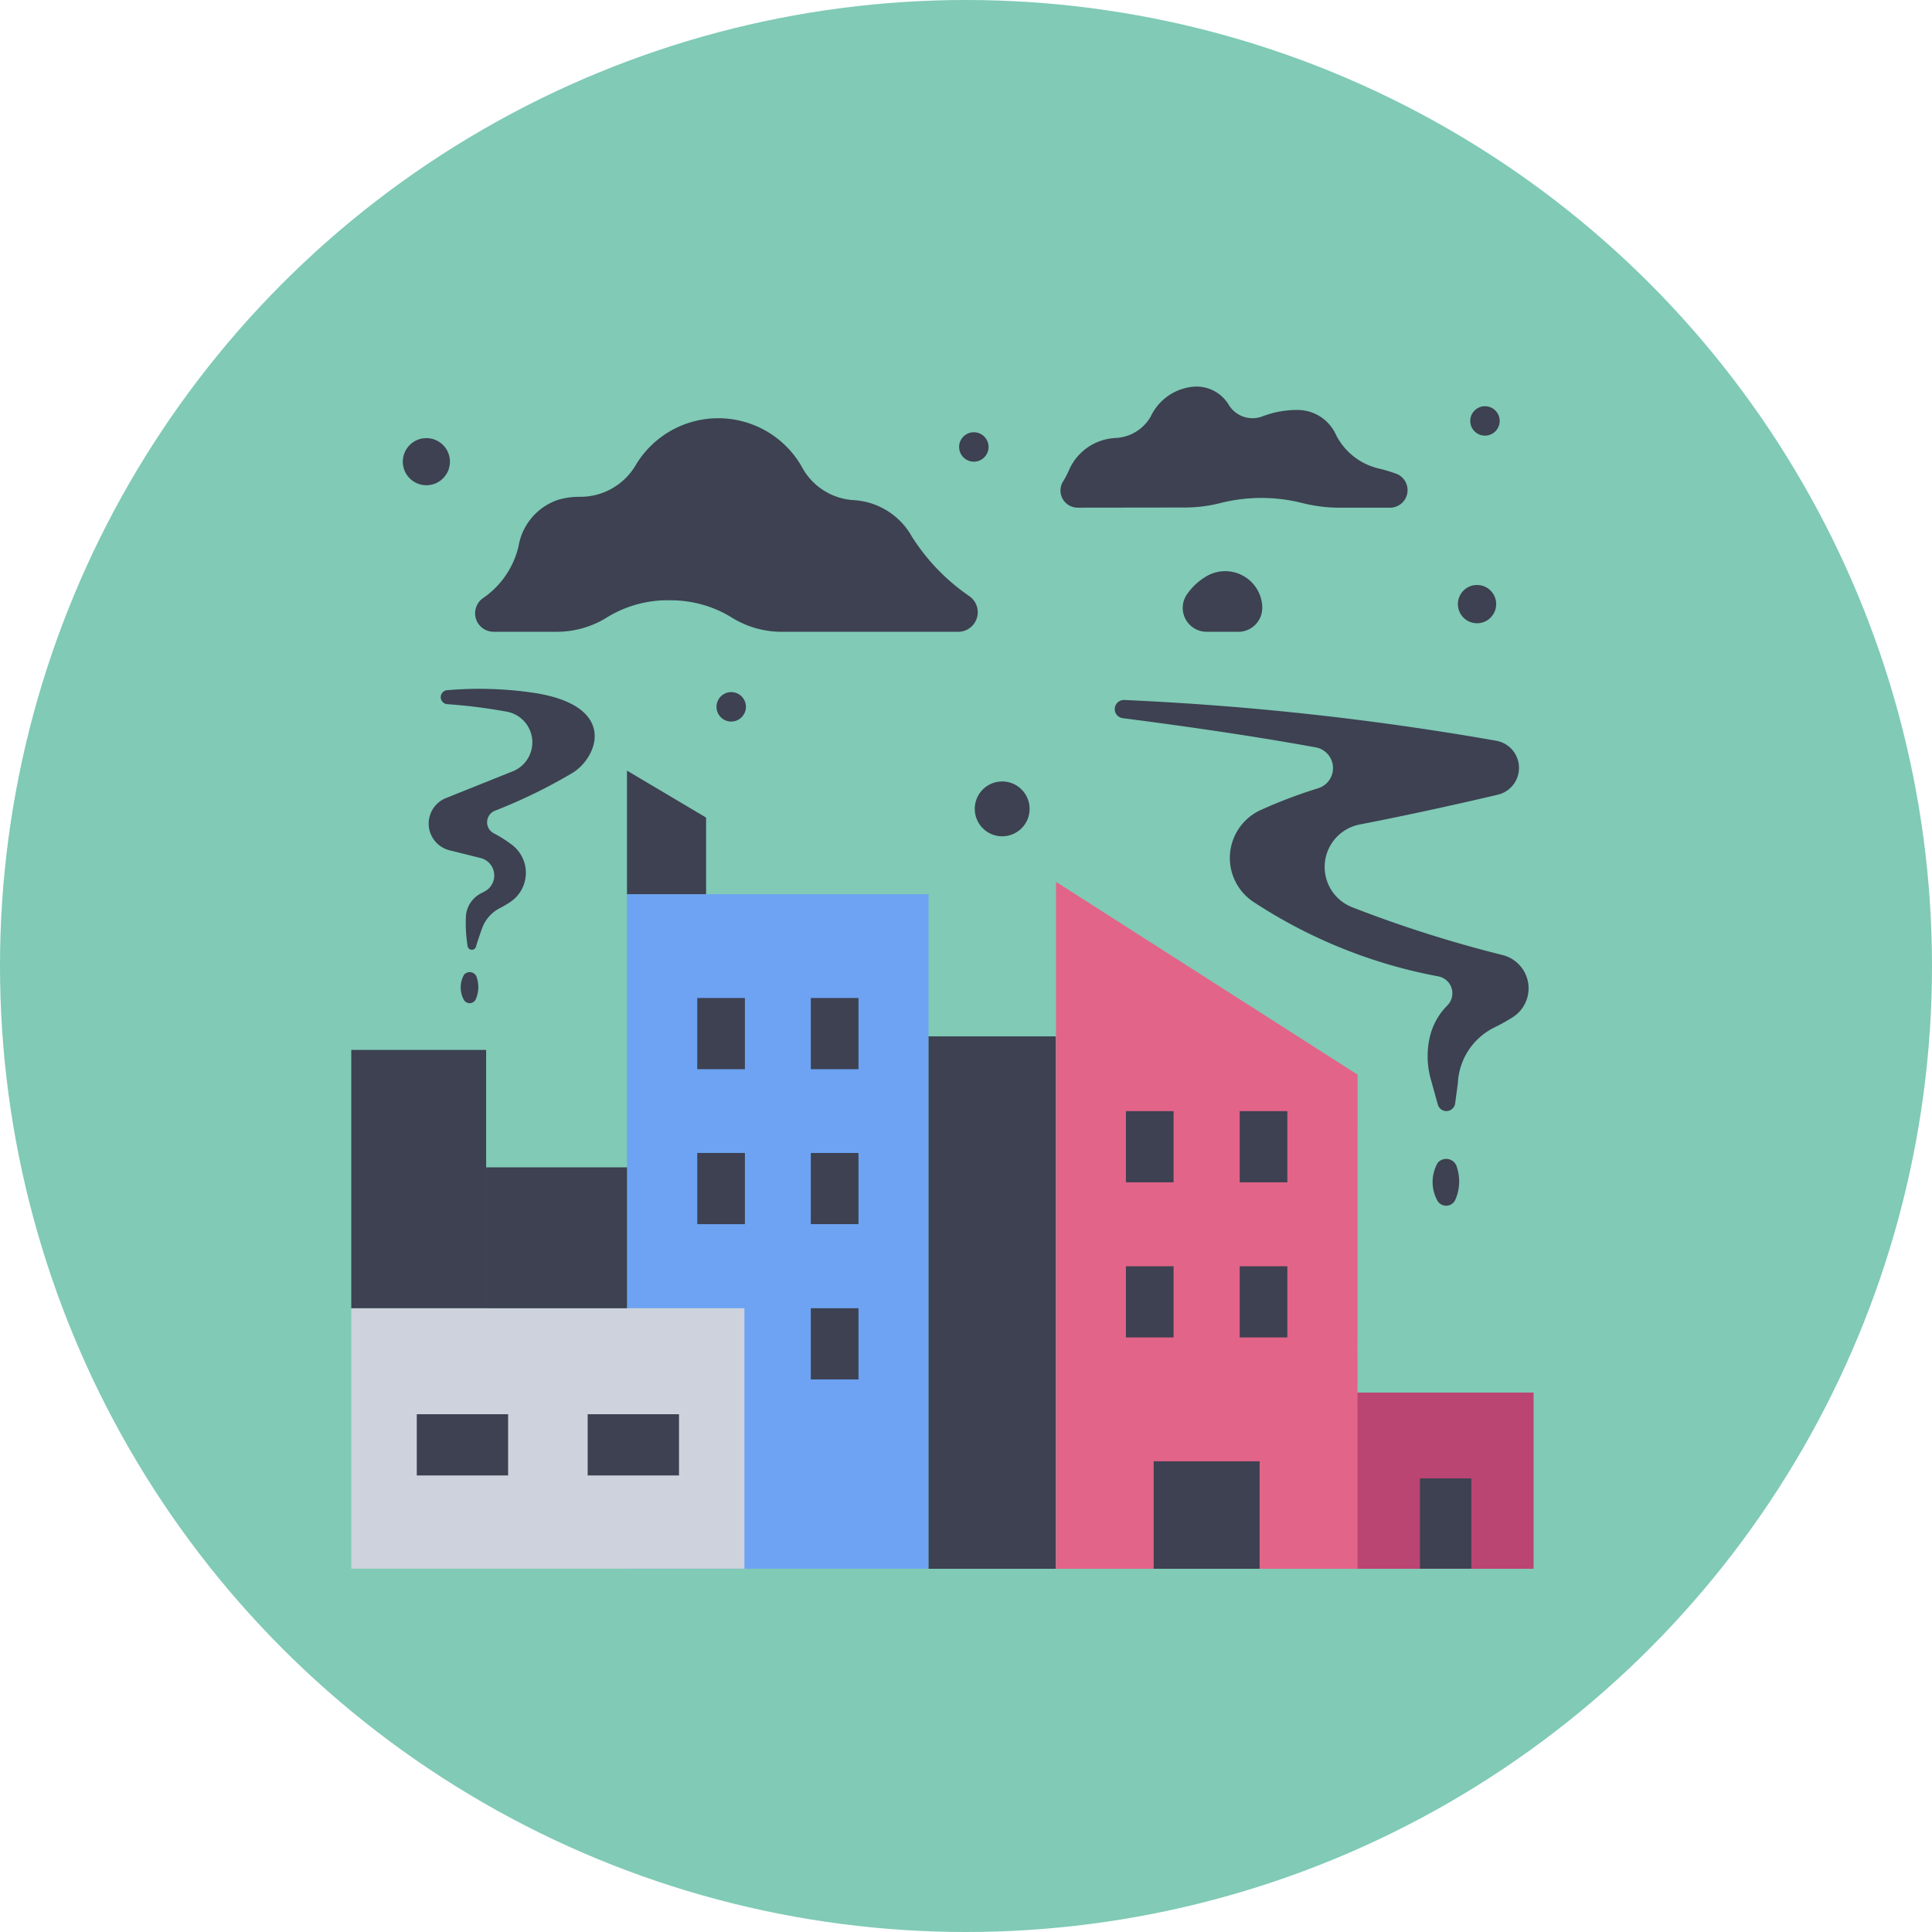<svg xmlns="http://www.w3.org/2000/svg" width="55" height="55" viewBox="0 0 55 55">
  <g id="Grupo_944945" data-name="Grupo 944945" transform="translate(-286 -2034)">
    <circle id="Elipse_4814" data-name="Elipse 4814" cx="27.5" cy="27.5" r="27.5" transform="translate(286 2034)" fill="#80cab6"/>
    <g id="ciudad" transform="translate(286 2035.01)">
      <path id="Trazado_683463" data-name="Trazado 683463" d="M84.627,147.431h8.585v19.2H84.627Z" transform="translate(-66.778 -122.984)" fill="#6da3f2"/>
      <path id="Trazado_683464" data-name="Trazado 683464" d="M86.879,115.319l-2.252-1.337V117.5h2.252Z" transform="translate(-66.778 -93.054)" fill="#3d4151"/>
      <path id="Trazado_683465" data-name="Trazado 683465" d="M0,0H3.624V15.157H0Z" transform="translate(30.058 43.65) rotate(180)" fill="#3d4151"/>
      <path id="Trazado_683466" data-name="Trazado 683466" d="M209.28,163.641H200.7V144.086l8.585,5.489Z" transform="translate(-170.637 -119.991)" fill="#e26488"/>
      <path id="Trazado_683467" data-name="Trazado 683467" d="M10,259.486H21.192V266.9H10Z" transform="translate(0 -223.253)" fill="#ced2dd"/>
      <path id="Trazado_683468" data-name="Trazado 683468" d="M282.311,282.311h5.016v5.016h-5.016Z" transform="translate(-243.669 -243.677)" fill="#ba4572"/>
      <g id="Grupo_944910" data-name="Grupo 944910" transform="translate(10 9.99)">
        <path id="Trazado_683469" data-name="Trazado 683469" d="M10,189.577h3.839v7.353H10Z" transform="translate(-10 -170.688)" fill="#3d4151"/>
        <path id="Trazado_683470" data-name="Trazado 683470" d="M0,0H4.011V4.011H0Z" transform="translate(7.85 26.243) rotate(180)" fill="#3d4151"/>
        <path id="Trazado_683471" data-name="Trazado 683471" d="M27.734,288.2h2.6v1.743h-2.6Z" transform="translate(-25.869 -258.94)" fill="#3d4151"/>
        <path id="Trazado_683472" data-name="Trazado 683472" d="M73.987,288.2h2.6v1.743h-2.6Z" transform="translate(-67.257 -258.94)" fill="#3d4151"/>
        <path id="Trazado_683473" data-name="Trazado 683473" d="M103.6,175.521h1.356v2.026H103.6Z" transform="translate(-93.75 -158.11)" fill="#3d4151"/>
        <path id="Trazado_683474" data-name="Trazado 683474" d="M134.387,175.521h1.356v2.026h-1.356Z" transform="translate(-121.304 -158.11)" fill="#3d4151"/>
        <path id="Trazado_683475" data-name="Trazado 683475" d="M103.6,217.5h1.356v2.026H103.6Z" transform="translate(-93.75 -195.677)" fill="#3d4151"/>
        <path id="Trazado_683476" data-name="Trazado 683476" d="M134.387,217.5h1.356v2.026h-1.356Z" transform="translate(-121.304 -195.677)" fill="#3d4151"/>
        <path id="Trazado_683477" data-name="Trazado 683477" d="M219.663,206.146h1.356v2.026h-1.356Z" transform="translate(-197.61 -185.514)" fill="#3d4151"/>
        <path id="Trazado_683478" data-name="Trazado 683478" d="M250.456,206.146h1.356v2.026h-1.356Z" transform="translate(-225.164 -185.514)" fill="#3d4151"/>
        <path id="Trazado_683479" data-name="Trazado 683479" d="M219.663,248.128h1.356v2.026h-1.356Z" transform="translate(-197.61 -223.08)" fill="#3d4151"/>
        <path id="Trazado_683480" data-name="Trazado 683480" d="M250.456,248.128h1.356v2.026h-1.356Z" transform="translate(-225.164 -223.08)" fill="#3d4151"/>
        <path id="Trazado_683481" data-name="Trazado 683481" d="M227.173,300.907h3.015v3.06h-3.015Z" transform="translate(-204.33 -270.307)" fill="#3d4151"/>
        <path id="Trazado_683482" data-name="Trazado 683482" d="M299.2,305.53h1.464V308.1H299.2Z" transform="translate(-268.778 -274.444)" fill="#3d4151"/>
        <path id="Trazado_683483" data-name="Trazado 683483" d="M134.387,259.486h1.356v2.026h-1.356Z" transform="translate(-121.304 -233.243)" fill="#3d4151"/>
        <path id="Trazado_683484" data-name="Trazado 683484" d="M49.029,23.79a3.3,3.3,0,0,1,1.74.466,2.7,2.7,0,0,0,1.432.43h5.05a.557.557,0,0,0,.318-1.016,5.831,5.831,0,0,1-1.634-1.695,2.033,2.033,0,0,0-1.653-1.037,1.793,1.793,0,0,1-1.486-.96,2.737,2.737,0,0,0-4.713-.053,1.829,1.829,0,0,1-1.619.918,2.129,2.129,0,0,0-.626.094,1.69,1.69,0,0,0-1.1,1.312,2.468,2.468,0,0,1-1.012,1.479l0,0a.526.526,0,0,0,.3.957h1.832a2.7,2.7,0,0,0,1.432-.43,3.3,3.3,0,0,1,1.74-.467Z" transform="translate(-39.976 -17.7)" fill="#3d4151"/>
        <path id="Trazado_683485" data-name="Trazado 683485" d="M205.437,13.438a4.109,4.109,0,0,0,1.033-.129,4.76,4.76,0,0,1,2.319,0,4.36,4.36,0,0,0,1.05.134h1.469a.5.5,0,0,0,.181-.959,4.225,4.225,0,0,0-.532-.16,1.833,1.833,0,0,1-1.2-.948,1.2,1.2,0,0,0-1.085-.715,2.749,2.749,0,0,0-1.012.182.79.79,0,0,1-.959-.329,1.071,1.071,0,0,0-.965-.518,1.488,1.488,0,0,0-1.258.855,1.218,1.218,0,0,1-.986.607,1.525,1.525,0,0,0-1.351.944,2.572,2.572,0,0,1-.152.287.488.488,0,0,0,.407.753Z" transform="translate(-181.721 -9.99)" fill="#3d4151"/>
        <path id="Trazado_683486" data-name="Trazado 683486" d="M235.74,61.727h.9a.68.68,0,0,0,.679-.728l0-.024a1.056,1.056,0,0,0-1.6-.821,1.745,1.745,0,0,0-.545.512.679.679,0,0,0,.564,1.06Z" transform="translate(-211.387 -54.741)" fill="#3d4151"/>
        <path id="Trazado_683487" data-name="Trazado 683487" d="M31.992,98.34a.794.794,0,0,1,.424-.66l.109-.057a.513.513,0,0,0-.114-.952l-.885-.22a.783.783,0,0,1-.1-1.487l1.894-.759a.888.888,0,0,0-.163-1.7,15.7,15.7,0,0,0-1.681-.213.2.2,0,0,1,0-.4,10.617,10.617,0,0,1,2.479.081c2.389.379,1.778,1.846,1.073,2.274a15.067,15.067,0,0,1-2.2,1.074.354.354,0,0,0-.037.649,3.558,3.558,0,0,1,.5.316,1,1,0,0,1-.047,1.645,2.927,2.927,0,0,1-.275.161,1.045,1.045,0,0,0-.51.564c-.057.156-.122.343-.18.539a.122.122,0,0,1-.238-.016A4.117,4.117,0,0,1,31.992,98.34Z" transform="translate(-28.729 -83.245)" fill="#3d4151"/>
        <path id="Trazado_683488" data-name="Trazado 683488" d="M226.484,105.808a1.862,1.862,0,0,1,1.042-1.587,5.754,5.754,0,0,0,.521-.291.976.976,0,0,0-.3-1.772,35.491,35.491,0,0,1-4.264-1.356,1.231,1.231,0,0,1,.206-2.358c1.417-.275,2.781-.578,3.932-.848a.785.785,0,0,0-.041-1.536A82.193,82.193,0,0,0,217,94.9a.26.26,0,0,0-.046.518c1.742.224,3.669.5,5.472.828a.6.6,0,0,1,.07,1.169,14.225,14.225,0,0,0-1.623.616,1.5,1.5,0,0,0-.232,2.6,14.376,14.376,0,0,0,5.3,2.139.49.49,0,0,1,.243.826,1.877,1.877,0,0,0-.523,1.021,2.434,2.434,0,0,0,.059,1.1l.194.7a.252.252,0,0,0,.493-.035Z" transform="translate(-194.982 -85.972)" fill="#3d4151"/>
        <circle id="Elipse_5371" data-name="Elipse 5371" cx="0.671" cy="0.671" r="0.671" transform="translate(1.467 1.472)" fill="#3d4151"/>
        <circle id="Elipse_5372" data-name="Elipse 5372" cx="0.419" cy="0.419" r="0.419" transform="translate(17.304 1.305)" fill="#3d4151"/>
        <circle id="Elipse_5373" data-name="Elipse 5373" cx="0.419" cy="0.419" r="0.419" transform="translate(10.397 8.703)" fill="#3d4151"/>
        <circle id="Elipse_5374" data-name="Elipse 5374" cx="0.781" cy="0.781" r="0.781" transform="translate(17.749 11.246)" fill="#3d4151"/>
        <circle id="Elipse_5375" data-name="Elipse 5375" cx="0.545" cy="0.545" r="0.545" transform="translate(31.503 5.653)" fill="#3d4151"/>
        <circle id="Elipse_5376" data-name="Elipse 5376" cx="0.419" cy="0.419" r="0.419" transform="translate(31.855 0.564)" fill="#3d4151"/>
        <path id="Trazado_683489" data-name="Trazado 683489" d="M39.758,169.273a.734.734,0,0,1,.014-.7.21.21,0,0,1,.365.09.863.863,0,0,1-.032.609.191.191,0,0,1-.348,0Z" transform="translate(-36.561 -151.825)" fill="#3d4151"/>
        <path id="Trazado_683490" data-name="Trazado 683490" d="M302.886,220.188a1.1,1.1,0,0,1,.021-1.055.316.316,0,0,1,.549.135,1.3,1.3,0,0,1-.047.915.287.287,0,0,1-.523.005Z" transform="translate(-271.978 -197.03)" fill="#3d4151"/>
      </g>
    </g>
  </g>
</svg>
